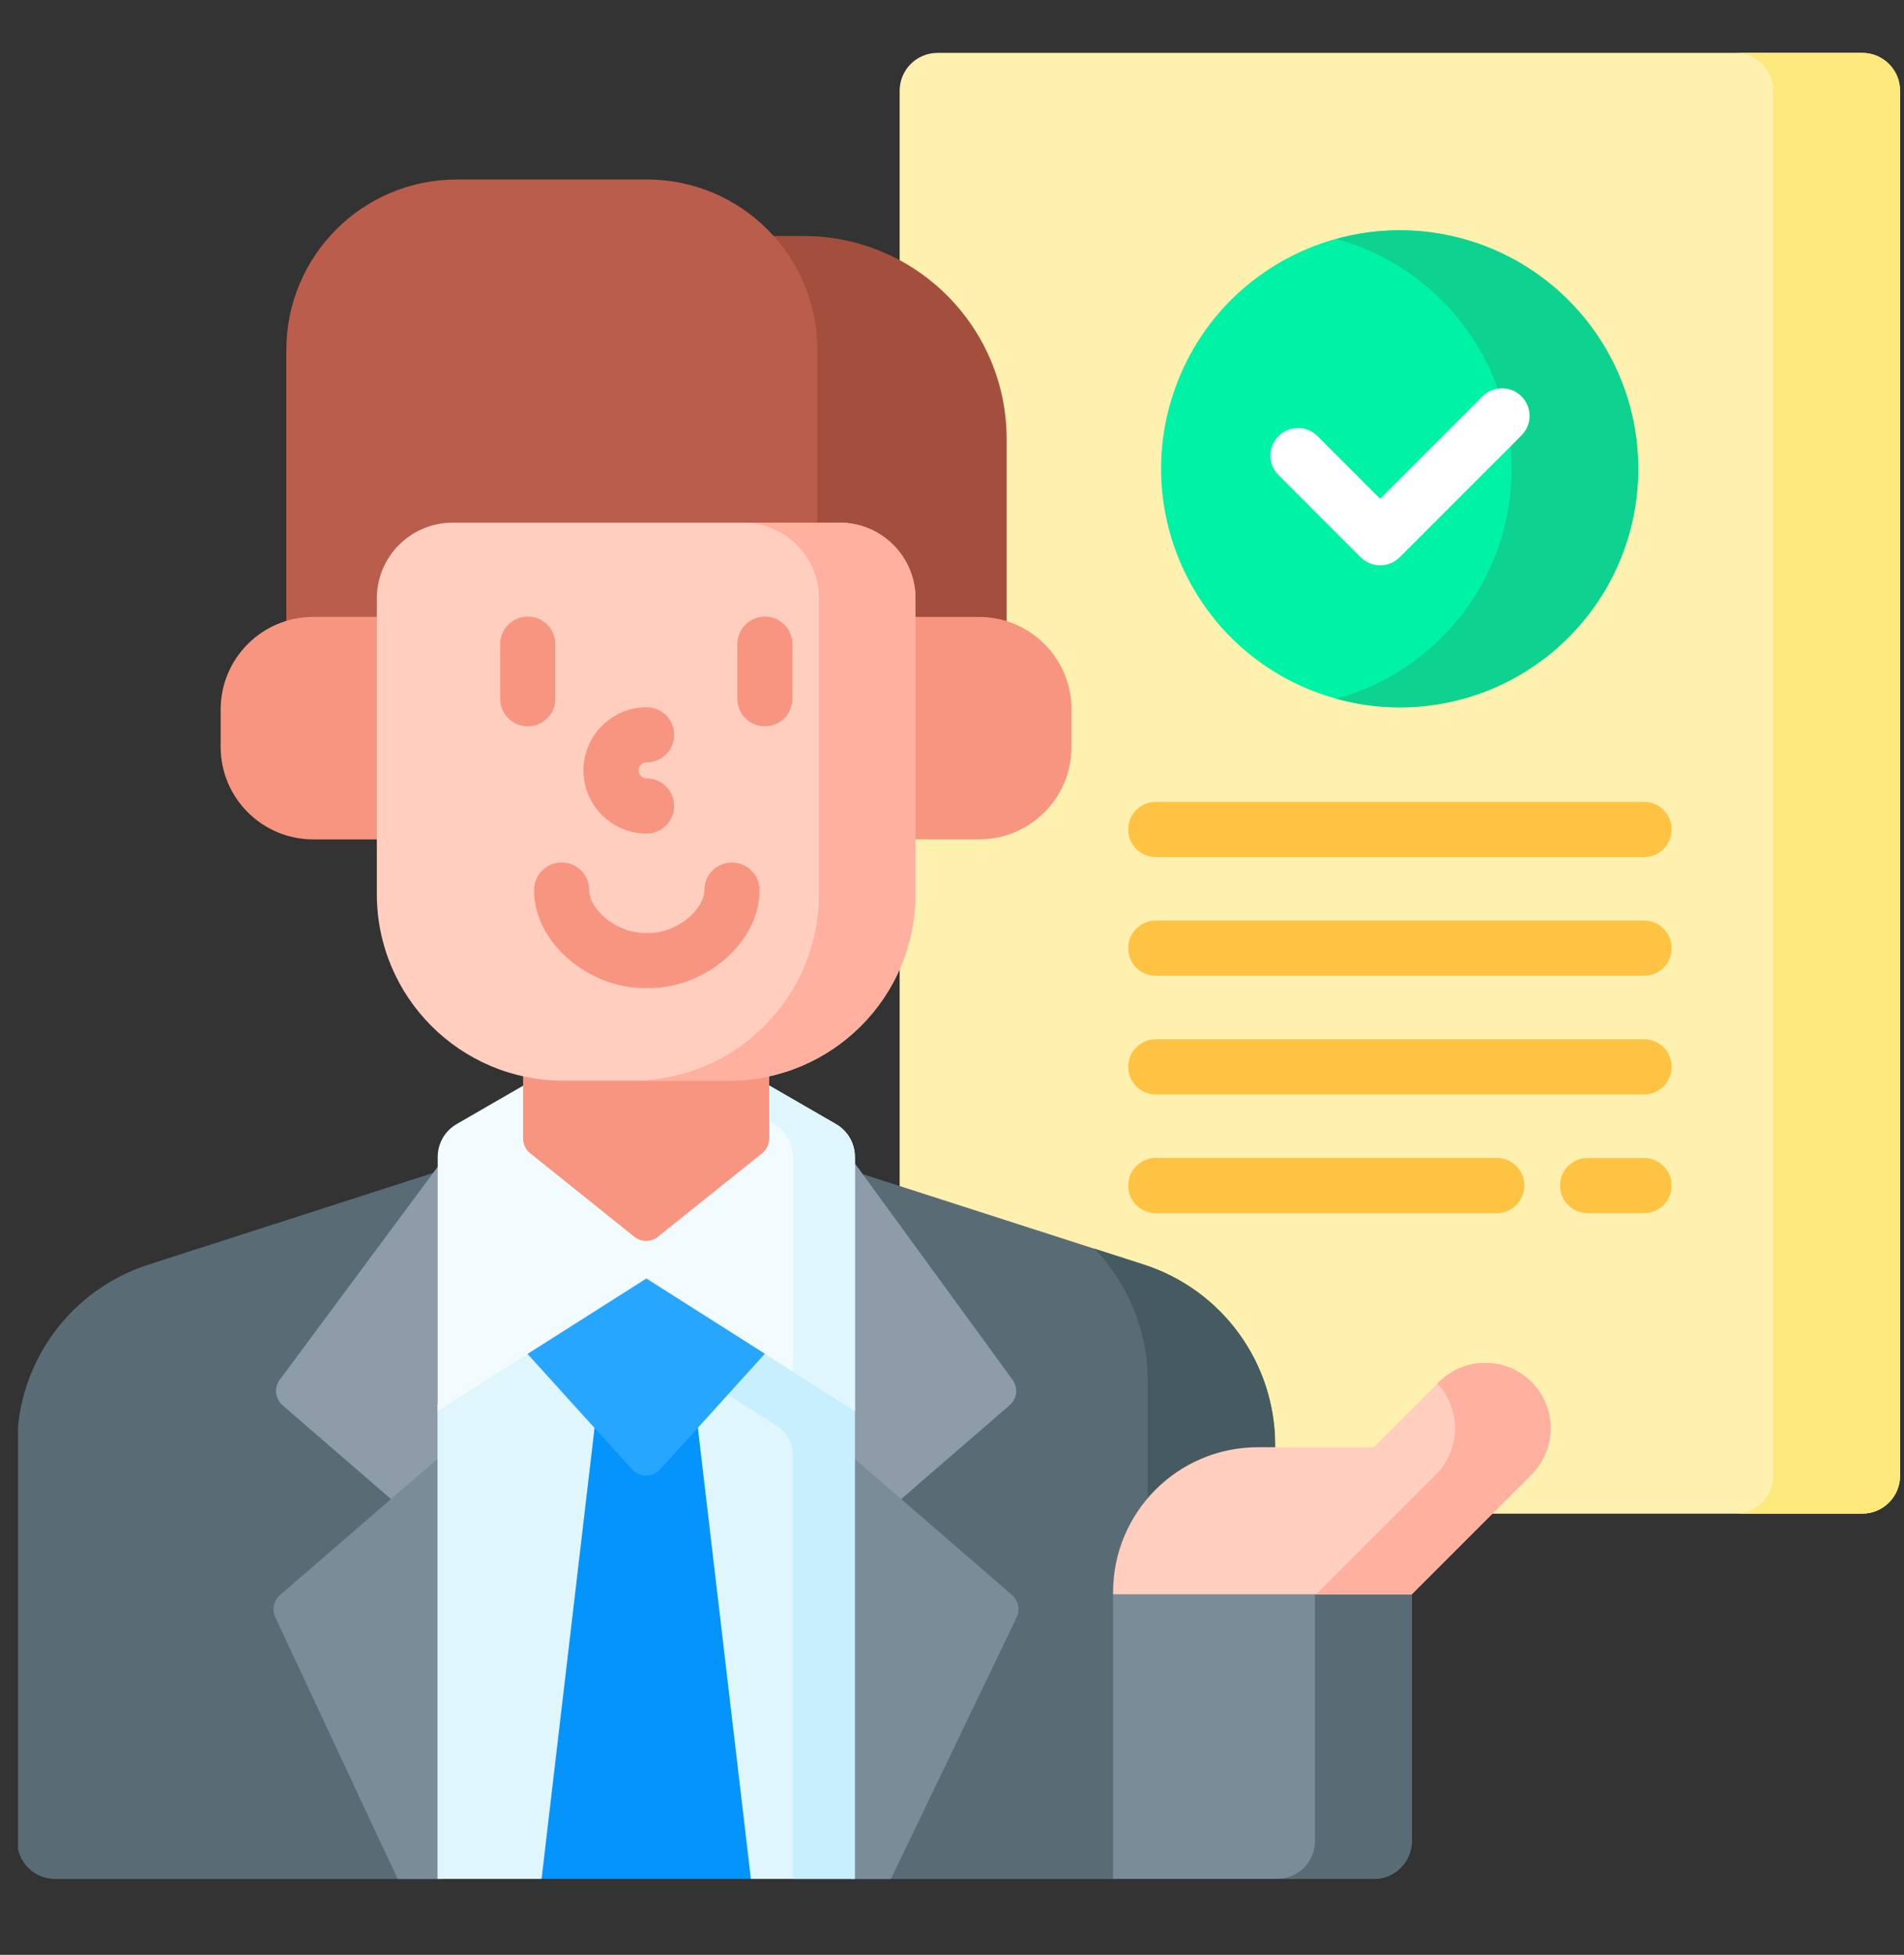 <svg width="38" height="39" viewBox="0 0 38 39" fill="none" xmlns="http://www.w3.org/2000/svg">
<rect x="0" y="0" width="38" height="39" fill="#333333" stroke="none"/>
<g id="Consultant" clip-path="url(#clip0_507_8691)">
<g id="Group">
<path id="Vector" d="M37.164 1.055H18.711C18.294 1.055 17.955 1.393 17.955 1.811V5.278C19.182 5.957 20.015 7.265 20.015 8.765V12.441L20.067 12.457C20.808 12.681 21.326 13.378 21.326 14.153V14.899C21.326 15.876 20.531 16.671 19.554 16.671H18.209V17.837C18.209 18.308 18.119 18.759 17.955 19.173V23.733L22.817 25.298C24.354 25.793 25.387 27.21 25.387 28.826V28.947H27.448L28.77 27.624C29.003 27.392 29.312 27.264 29.641 27.264C29.97 27.264 30.279 27.392 30.512 27.624C30.744 27.857 30.872 28.166 30.872 28.495C30.872 28.824 30.744 29.133 30.512 29.366L29.679 30.198H37.164C37.582 30.198 37.92 29.86 37.92 29.442V1.811C37.92 1.393 37.582 1.055 37.164 1.055Z" fill="#FEF0AE"/>
<g id="Group_2">
<path id="Vector_2" d="M37.167 1.055H34.635C35.052 1.055 35.391 1.393 35.391 1.811V29.442C35.391 29.86 35.052 30.198 34.635 30.198H37.167C37.584 30.198 37.923 29.86 37.923 29.442V1.811C37.923 1.393 37.584 1.055 37.167 1.055Z" fill="#FEE97D"/>
</g>
<g id="Group_3">
<path id="Vector_3" d="M16.252 6.98V10.502H16.774C17.566 10.502 18.21 11.146 18.21 11.938V12.383H19.556C19.743 12.383 19.922 12.412 20.091 12.466V8.764C20.091 6.524 18.275 4.708 16.035 4.708H15.352C15.909 5.303 16.252 6.102 16.252 6.98Z" fill="#A44F3E"/>
</g>
<g id="Group_4">
<g id="Group_5">
<path id="Vector_4" d="M32.812 17.099H23.066C22.762 17.099 22.516 16.852 22.516 16.549C22.516 16.245 22.762 15.998 23.066 15.998H32.812C33.116 15.998 33.362 16.245 33.362 16.549C33.362 16.852 33.116 17.099 32.812 17.099Z" fill="#FFC344"/>
</g>
<g id="Group_6">
<path id="Vector_5" d="M32.812 19.467H23.066C22.762 19.467 22.516 19.221 22.516 18.917C22.516 18.613 22.762 18.366 23.066 18.366H32.812C33.116 18.366 33.362 18.613 33.362 18.917C33.362 19.221 33.116 19.467 32.812 19.467Z" fill="#FFC344"/>
</g>
<g id="Group_7">
<path id="Vector_6" d="M32.812 21.835H23.066C22.762 21.835 22.516 21.588 22.516 21.285C22.516 20.981 22.762 20.734 23.066 20.734H32.812C33.116 20.734 33.362 20.981 33.362 21.285C33.362 21.588 33.116 21.835 32.812 21.835Z" fill="#FFC344"/>
</g>
<g id="Group_8">
<path id="Vector_7" d="M29.872 24.203H23.066C22.762 24.203 22.516 23.957 22.516 23.653C22.516 23.349 22.762 23.102 23.066 23.102H29.872C30.176 23.102 30.422 23.349 30.422 23.653C30.422 23.957 30.176 24.203 29.872 24.203Z" fill="#FFC344"/>
</g>
</g>
<g id="Group_9">
<g id="Group_10">
<g id="Group_11">
<g id="Group_12">
<g id="Group_13">
<g id="Group_14">
<g id="Group_15">
<path id="Vector_8" d="M8.804 23.373H8.731L2.963 25.23C1.401 25.733 0.342 27.186 0.342 28.827V36.73C0.342 37.147 0.68 37.486 1.098 37.486H8.804V23.373Z" fill="#596C76"/>
<path id="Vector_9" d="M22.826 25.23L17.058 23.373H16.984V37.486H22.273V31.768C22.273 30.213 23.538 28.948 25.093 28.948H25.447V28.827C25.447 27.186 24.388 25.733 22.826 25.23Z" fill="#596C76"/>
</g>
<g id="Group_16">
<path id="Vector_10" d="M22.906 29.878C23.437 29.264 24.22 28.875 25.095 28.875H25.45V28.827C25.45 27.186 24.391 25.732 22.829 25.229L21.838 24.91C22.507 25.6 22.906 26.536 22.906 27.543V29.878Z" fill="#465A61"/>
</g>
<g id="Group_17">
<g id="Group_18">
<path id="Vector_11" d="M8.808 23.18L5.584 27.526C5.466 27.685 5.491 27.907 5.64 28.037L8.808 30.776V23.18Z" fill="#8D9CA8"/>
</g>
<g id="Group_19">
<path id="Vector_12" d="M20.208 27.527L16.98 23.099V30.777L20.15 28.035C20.299 27.907 20.324 27.686 20.208 27.527Z" fill="#8D9CA8"/>
</g>
</g>
<g id="Group_20">
<g id="Group_21">
<path id="Vector_13" d="M8.806 29.04L5.59 31.821C5.462 31.932 5.423 32.114 5.495 32.267L7.936 37.486H8.806L8.806 29.04Z" fill="#7A8C98"/>
</g>
<g id="Group_22">
<path id="Vector_14" d="M20.196 31.819L16.982 29.039V37.486H17.781L20.29 32.269C20.364 32.115 20.325 31.931 20.196 31.819Z" fill="#7A8C98"/>
</g>
</g>
<path id="Vector_15" d="M13.152 25.54C13.075 25.491 12.987 25.465 12.896 25.465C12.805 25.465 12.716 25.491 12.639 25.54L8.732 28.019V37.485H10.807L10.885 37.447L11.931 28.557L12.617 29.315C12.69 29.395 12.788 29.438 12.896 29.438C13.003 29.438 13.102 29.395 13.174 29.315L13.861 28.557L14.906 37.446L14.984 37.485H17.059V28.019L13.152 25.54Z" fill="#DFF6FD"/>
<path id="Vector_16" d="M14.527 27.825L15.484 28.432C15.696 28.567 15.825 28.8 15.825 29.052V37.485H17.06V28.149L15.265 27.01L14.527 27.825Z" fill="#C8EFFE"/>
<g id="Group_23">
<g id="Group_24">
<path id="Vector_17" d="M13.121 29.266C13.063 29.33 12.984 29.365 12.897 29.365C12.811 29.365 12.731 29.33 12.673 29.266L11.878 28.388L10.809 37.485H14.986L13.916 28.388L13.121 29.266Z" fill="#0593FC"/>
</g>
</g>
<g id="Group_25">
<path id="Vector_18" d="M12.895 25.417L10.475 26.953L12.615 29.316C12.765 29.482 13.025 29.482 13.175 29.316L15.315 26.953L12.895 25.417Z" fill="#26A6FE"/>
</g>
<g id="Group_26">
<path id="Vector_19" d="M6.25 12.384H7.596V11.939C7.596 11.148 8.24 10.503 9.032 10.503H16.312V6.982C16.312 5.103 14.789 3.581 12.911 3.581H9.116C7.238 3.581 5.715 5.103 5.715 6.982V12.467C5.884 12.414 6.063 12.384 6.25 12.384Z" fill="#BB5D4C"/>
</g>
<g id="Group_27">
<path id="Vector_20" d="M16.685 22.426L14.966 21.433C14.908 21.436 14.85 21.438 14.792 21.438H11.007C10.949 21.438 10.891 21.436 10.834 21.433L9.114 22.426C8.88 22.561 8.736 22.81 8.736 23.08V28.149L12.9 25.507L17.063 28.149V23.08C17.063 22.81 16.919 22.561 16.685 22.426Z" fill="#F2FBFF"/>
</g>
<g id="Group_28">
<path id="Vector_21" d="M16.683 22.426L14.964 21.433C14.906 21.436 14.848 21.438 14.79 21.438H13.736L15.448 22.426C15.682 22.561 15.826 22.81 15.826 23.08V27.365L17.061 28.149V23.08C17.061 22.81 16.917 22.561 16.683 22.426Z" fill="#DFF6FD"/>
</g>
<g id="Group_29">
<path id="Vector_22" d="M14.548 21.485H11.243C10.967 21.485 10.698 21.453 10.44 21.394V22.713C10.44 22.828 10.492 22.936 10.581 23.008L12.659 24.674C12.798 24.785 12.994 24.785 13.132 24.674L15.211 23.008C15.3 22.936 15.352 22.828 15.352 22.713V21.394C15.093 21.453 14.825 21.485 14.548 21.485Z" fill="#F89580"/>
</g>
<g id="Group_30">
<path id="Vector_23" d="M19.539 12.308H18.195V16.746H19.539C20.559 16.746 21.385 15.919 21.385 14.9V14.154C21.385 13.135 20.559 12.308 19.539 12.308Z" fill="#F89580"/>
<path id="Vector_24" d="M7.594 12.308H6.25C5.231 12.308 4.404 13.135 4.404 14.154V14.9C4.404 15.919 5.231 16.746 6.25 16.746H7.594V12.308Z" fill="#F89580"/>
</g>
<g id="Group_31">
<path id="Vector_25" d="M16.759 10.428H9.033C8.198 10.428 7.521 11.104 7.521 11.939V17.838C7.521 19.894 9.188 21.56 11.244 21.56H14.549C16.605 21.56 18.271 19.894 18.271 17.838V11.939C18.271 11.104 17.594 10.428 16.759 10.428Z" fill="#FFCEBF"/>
</g>
<g id="Group_32">
<path id="Vector_26" d="M16.758 10.428H14.834C15.668 10.428 16.345 11.104 16.345 11.939V17.838C16.345 19.894 14.679 21.56 12.623 21.56H14.548C16.604 21.56 18.27 19.894 18.27 17.838V11.939C18.27 11.104 17.593 10.428 16.758 10.428Z" fill="#FFB09E"/>
</g>
<g id="Group_33">
<g id="Group_34">
<path id="Vector_27" d="M10.533 14.491C10.229 14.491 9.982 14.245 9.982 13.941V12.852C9.982 12.548 10.229 12.302 10.533 12.302C10.837 12.302 11.083 12.548 11.083 12.852V13.941C11.083 14.245 10.837 14.491 10.533 14.491Z" fill="#F89580"/>
</g>
<g id="Group_35">
<path id="Vector_28" d="M15.265 14.491C14.961 14.491 14.715 14.245 14.715 13.941V12.852C14.715 12.548 14.961 12.302 15.265 12.302C15.569 12.302 15.815 12.548 15.815 12.852V13.941C15.815 14.245 15.569 14.491 15.265 14.491Z" fill="#F89580"/>
</g>
</g>
</g>
</g>
</g>
<g id="Group_36">
<path id="Vector_29" d="M12.904 16.63C12.21 16.63 11.645 16.065 11.645 15.37C11.645 14.675 12.21 14.11 12.904 14.11C13.208 14.11 13.455 14.357 13.455 14.66C13.455 14.964 13.208 15.211 12.904 15.211C12.816 15.211 12.745 15.282 12.745 15.37C12.745 15.458 12.817 15.529 12.904 15.529C13.208 15.529 13.455 15.776 13.455 16.08C13.455 16.384 13.208 16.63 12.904 16.63Z" fill="#F89580"/>
</g>
</g>
</g>
</g>
<g id="Group_37">
<path id="Vector_30" d="M12.858 19.713C12.28 19.713 11.684 19.466 11.25 19.046C10.867 18.675 10.657 18.217 10.658 17.756C10.659 17.453 10.905 17.207 11.209 17.207H11.21C11.514 17.208 11.76 17.455 11.759 17.759C11.758 17.916 11.852 18.097 12.016 18.256C12.253 18.486 12.589 18.622 12.89 18.612C12.902 18.611 12.915 18.611 12.927 18.612C13.228 18.623 13.563 18.486 13.801 18.256C13.964 18.097 14.058 17.916 14.058 17.759C14.057 17.455 14.303 17.208 14.607 17.207H14.608C14.911 17.207 15.157 17.453 15.158 17.756C15.16 18.217 14.949 18.675 14.567 19.046C14.12 19.479 13.5 19.728 12.908 19.712C12.892 19.713 12.875 19.713 12.858 19.713Z" fill="#F89580"/>
</g>
<g id="Group_38">
<g id="Group_39">
<path id="Vector_31" d="M32.41 10.96C33.298 8.487 32.013 5.762 29.54 4.874C27.067 3.986 24.342 5.27 23.454 7.743C22.566 10.216 23.851 12.941 26.323 13.83C28.797 14.718 31.521 13.433 32.41 10.96Z" fill="#00F2A6"/>
</g>
<g id="Group_40">
<path id="Vector_32" d="M27.939 4.596C27.5 4.596 27.077 4.656 26.674 4.767C28.688 5.321 30.168 7.164 30.168 9.354C30.168 11.544 28.688 13.387 26.674 13.941C27.077 14.052 27.5 14.113 27.939 14.113C30.567 14.113 32.697 11.982 32.697 9.354C32.697 6.726 30.567 4.596 27.939 4.596Z" fill="#0ED290"/>
</g>
<g id="Group_41">
<path id="Vector_33" d="M27.545 11.279C27.399 11.279 27.259 11.221 27.156 11.118L25.517 9.479C25.302 9.264 25.302 8.915 25.517 8.701C25.732 8.486 26.08 8.486 26.295 8.701L27.545 9.951L29.588 7.908C29.803 7.693 30.151 7.693 30.366 7.908C30.581 8.122 30.581 8.471 30.366 8.686L27.934 11.118C27.831 11.221 27.691 11.279 27.545 11.279Z" fill="white"/>
</g>
</g>
<path id="Vector_34" d="M22.568 31.733L22.215 31.807V37.484H27.42C27.838 37.484 28.176 37.146 28.176 36.728V31.733H22.568V31.733Z" fill="#7A8C98"/>
<g id="Group_42">
<path id="Vector_35" d="M26.244 31.807V36.728C26.244 37.145 25.906 37.484 25.488 37.484H27.42C27.837 37.484 28.176 37.146 28.176 36.728V31.807H26.244Z" fill="#596C76"/>
</g>
<g id="Group_43">
<path id="Vector_36" d="M30.565 27.572C30.056 27.063 29.23 27.063 28.72 27.572L27.419 28.873H25.108C23.51 28.873 22.215 30.169 22.215 31.767V31.807H28.176L30.565 29.417C31.075 28.908 31.075 28.082 30.565 27.572Z" fill="#FFCEBF"/>
</g>
<g id="Group_44">
<path id="Vector_37" d="M30.565 27.573C30.055 27.063 29.229 27.063 28.72 27.573L28.688 27.605C29.167 28.116 29.158 28.919 28.659 29.418L26.27 31.807H28.176L30.565 29.418C31.075 28.908 31.075 28.082 30.565 27.573Z" fill="#FFB09E"/>
</g>
<g id="Group_45">
<path id="Vector_38" d="M32.811 24.203H31.685C31.381 24.203 31.135 23.957 31.135 23.653C31.135 23.349 31.381 23.103 31.685 23.103H32.811C33.115 23.103 33.361 23.349 33.361 23.653C33.361 23.957 33.115 24.203 32.811 24.203Z" fill="#FFC344"/>
</g>
</g>
</g>
<defs>
<clipPath id="clip0_507_8691">
<rect width="37.565" height="37.565" fill="white" transform="translate(0.359 0.487)"/>
</clipPath>
</defs>
</svg>
